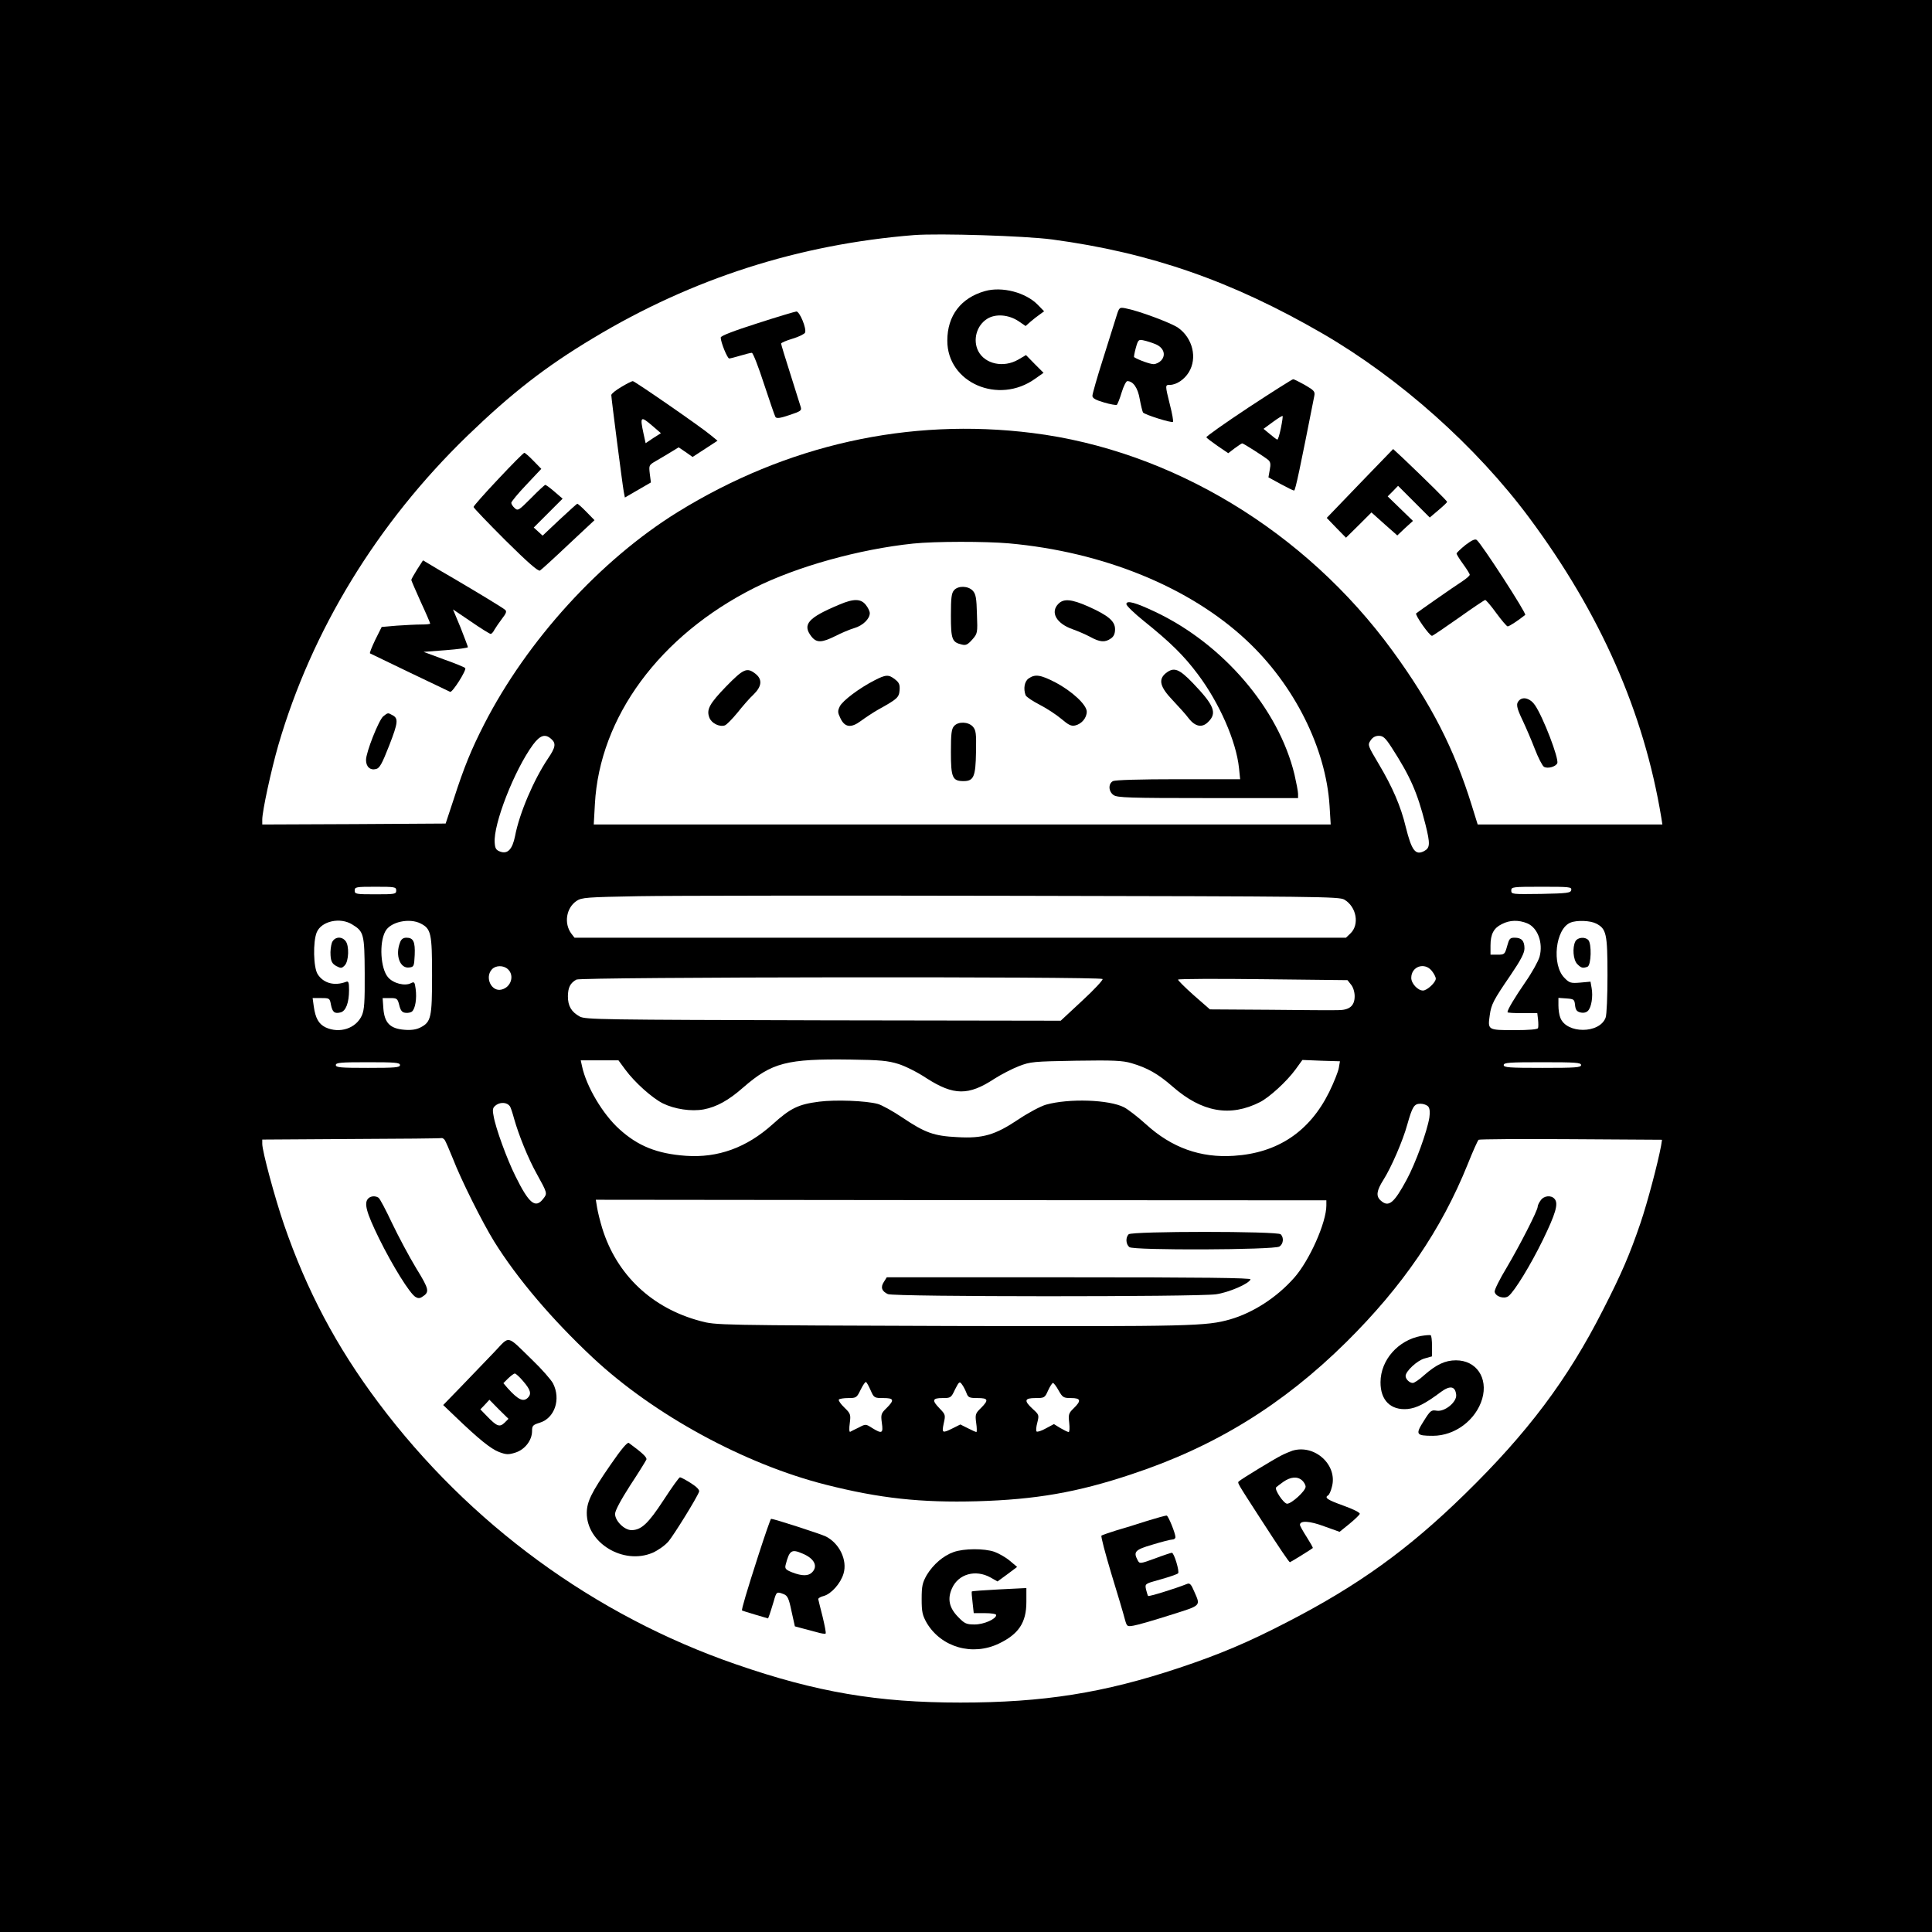 <?xml version="1.0" standalone="no"?>
<!DOCTYPE svg PUBLIC "-//W3C//DTD SVG 20010904//EN"
 "http://www.w3.org/TR/2001/REC-SVG-20010904/DTD/svg10.dtd">
<svg version="1.0" xmlns="http://www.w3.org/2000/svg"
 width="1024pt" height="1024pt" viewBox="0 0 1024 1024"
 preserveAspectRatio="xMidYMid meet">

<g transform="translate(0,1024) scale(0.1,-0.1)"
fill="#000000" stroke="none">
<path d="M0 5120 l0 -5120 5120 0 5120 0 0 5120 0 5120 -5120 0 -5120 0 0
-5120z m5575 3851 c523 -70 955 -221 1435 -499 410 -238 814 -598 1095 -976
377 -507 608 -1031 700 -1588 l6 -38 -490 0 -489 0 -32 103 c-93 299 -214 536
-419 817 -461 633 -1171 1063 -1909 1155 -656 82 -1302 -62 -1880 -419 -410
-254 -798 -680 -1026 -1125 -67 -131 -107 -228 -161 -396 l-43 -130 -486 -3
-486 -2 0 26 c0 45 47 262 85 394 177 608 523 1176 1002 1640 234 226 415 367
667 518 525 316 1090 497 1701 546 134 10 585 -4 730 -23z m-227 -1611 c500
-45 958 -232 1259 -514 253 -236 421 -572 440 -878 l6 -98 -1953 0 -1953 0 6
108 c25 462 344 894 845 1146 225 113 555 205 842 235 116 12 383 12 508 1z
m-2426 -1037 c26 -23 23 -44 -18 -104 -75 -112 -151 -289 -174 -410 -14 -70
-39 -97 -78 -83 -22 8 -28 16 -30 47 -8 98 104 385 203 520 38 51 65 59 97 30z
m4454 -45 c98 -152 136 -237 179 -407 26 -104 25 -125 -7 -142 -46 -24 -66 3
-97 127 -26 110 -71 213 -143 334 -58 98 -60 101 -44 125 11 17 26 25 44 25
23 0 35 -11 68 -62z m-5276 -758 c0 -19 -7 -20 -110 -20 -103 0 -110 1 -110
20 0 19 7 20 110 20 103 0 110 -1 110 -20z m6228 3 c-3 -16 -20 -18 -161 -21
-152 -2 -157 -2 -157 18 0 19 6 20 161 20 147 0 160 -1 157 -17z m-1203 -51
c65 -38 82 -133 32 -180 l-23 -22 -2044 0 -2045 0 -17 22 c-40 54 -27 136 28
173 27 18 53 20 329 25 165 3 1067 4 2005 2 1596 -3 1707 -4 1735 -20z m-5258
-132 c61 -37 65 -50 66 -257 1 -155 -2 -195 -15 -225 -31 -69 -118 -98 -193
-63 -36 18 -53 48 -62 111 l-6 44 46 0 c43 0 45 -1 51 -35 8 -40 19 -49 51
-41 28 7 45 51 45 119 0 41 -3 48 -16 43 -61 -23 -119 -8 -150 40 -23 35 -26
173 -5 223 25 59 124 81 188 41z m363 5 c55 -28 60 -53 60 -275 0 -223 -5
-247 -62 -276 -22 -11 -48 -15 -85 -12 -75 6 -105 36 -111 112 l-4 56 39 0
c37 0 40 -2 49 -37 7 -29 15 -39 32 -41 13 -2 29 1 36 7 17 15 26 68 19 120
-5 36 -7 39 -25 30 -32 -17 -95 -1 -122 32 -39 46 -47 181 -14 242 26 51 128
73 188 42z m5865 1 c55 -23 85 -103 65 -177 -7 -24 -40 -84 -75 -134 -57 -83
-95 -146 -95 -160 0 -3 36 -5 79 -5 l79 0 4 -34 c2 -19 2 -39 0 -45 -2 -7 -46
-11 -127 -11 -140 0 -140 1 -129 79 8 58 19 79 110 212 55 81 74 118 74 142 0
40 -15 57 -52 57 -25 0 -29 -5 -40 -45 -12 -43 -14 -45 -50 -45 l-38 0 0 48
c0 61 17 93 60 114 42 22 89 23 135 4z m365 -1 c54 -28 60 -53 60 -274 0 -110
-4 -211 -10 -225 -32 -86 -208 -86 -240 0 -6 14 -10 43 -10 65 l0 40 43 -3
c39 -3 42 -5 45 -35 3 -26 9 -34 28 -39 16 -4 31 -1 40 8 19 18 28 77 20 121
l-6 34 -55 -5 c-49 -4 -57 -2 -83 25 -69 69 -48 261 32 293 34 14 105 11 136
-5z m-5768 -242 c36 -33 17 -96 -34 -108 -53 -13 -90 64 -51 107 20 22 61 23
85 1z m4897 -9 c12 -15 21 -33 21 -41 0 -20 -46 -63 -68 -63 -27 0 -62 37 -62
67 0 61 71 85 109 37z m-1745 -43 c3 -5 -45 -57 -108 -115 l-114 -106 -1258 2
c-1176 3 -1261 4 -1291 20 -45 25 -63 56 -63 108 1 47 12 69 45 88 25 14 2781
17 2789 3z m1317 -30 c11 -13 19 -39 19 -61 0 -51 -27 -74 -88 -74 -26 -1
-189 0 -363 2 l-316 2 -87 76 c-47 42 -84 79 -82 82 2 4 205 5 451 2 l447 -5
19 -24z m-2400 -420 c36 -11 104 -45 150 -76 144 -92 222 -93 359 -3 36 23 94
53 130 67 62 24 77 25 302 29 200 3 247 1 295 -13 85 -25 140 -56 218 -124
155 -136 305 -163 464 -82 50 26 141 109 187 172 l37 51 99 -4 100 -3 -6 -35
c-3 -19 -26 -77 -51 -128 -104 -210 -273 -323 -505 -338 -177 -12 -330 43
-466 167 -43 39 -95 79 -116 90 -80 41 -292 48 -414 14 -28 -8 -94 -43 -146
-78 -124 -83 -189 -102 -325 -94 -123 6 -170 23 -289 103 -52 35 -112 68 -132
73 -63 17 -223 23 -310 12 -110 -14 -152 -34 -247 -120 -138 -124 -290 -179
-460 -167 -153 11 -254 52 -352 141 -88 79 -175 226 -198 333 l-7 32 100 0
100 0 36 -49 c50 -68 143 -151 199 -179 63 -31 151 -44 217 -32 68 13 132 48
209 116 152 132 230 153 571 148 155 -2 196 -6 251 -23z m-2641 -6 c0 -13 -26
-15 -170 -15 -144 0 -170 2 -170 15 0 13 26 15 170 15 144 0 170 -2 170 -15z
m6260 0 c0 -13 -29 -15 -205 -15 -176 0 -205 2 -205 15 0 13 29 15 205 15 176
0 205 -2 205 -15z m-5677 -219 c4 -6 14 -36 22 -66 25 -88 74 -209 119 -290
58 -105 58 -105 35 -134 -41 -53 -75 -26 -147 120 -45 90 -106 257 -116 320
-7 37 -4 44 15 58 24 16 58 13 72 -8z m4867 -1 c8 -10 10 -29 6 -58 -12 -74
-73 -242 -120 -329 -68 -126 -96 -149 -138 -111 -26 23 -22 52 14 109 41 64
104 209 127 294 27 95 36 110 70 110 16 0 34 -7 41 -15z m-5213 -177 c5 -7 24
-51 43 -98 44 -114 155 -336 219 -440 122 -196 306 -413 523 -616 324 -303
804 -564 1234 -673 288 -73 505 -96 803 -88 310 9 531 47 818 143 442 146 802
368 1138 700 300 297 504 596 644 943 27 68 53 126 58 130 4 3 225 5 490 3
l482 -3 -5 -32 c-17 -91 -71 -297 -109 -409 -57 -167 -101 -270 -200 -463
-187 -368 -399 -650 -732 -975 -299 -292 -562 -482 -938 -676 -210 -109 -362
-173 -575 -244 -399 -133 -720 -184 -1160 -184 -438 0 -763 55 -1190 203 -750
259 -1414 745 -1894 1386 -223 297 -381 596 -501 945 -48 140 -115 388 -115
427 l0 23 473 3 c259 1 475 3 478 5 4 1 11 -4 16 -10z m4673 -347 c0 -91 -90
-293 -171 -384 -93 -105 -218 -185 -339 -220 -127 -36 -200 -38 -1475 -35
-1248 4 -1250 4 -1332 26 -258 68 -445 246 -521 492 -11 36 -23 84 -27 108
l-7 43 1936 -2 1936 -1 0 -27z m-2415 -981 c17 -39 20 -40 67 -40 56 0 60 -10
17 -53 -29 -28 -31 -34 -25 -79 8 -55 1 -59 -51 -27 -34 22 -35 22 -71 3 -21
-10 -41 -20 -46 -23 -5 -2 -6 18 -2 46 6 46 4 51 -29 83 -19 18 -32 37 -29 42
3 4 25 8 50 8 43 0 45 2 66 45 12 24 24 42 28 40 4 -2 15 -22 25 -45z m507
-12 c9 -25 15 -28 59 -28 57 0 61 -10 18 -53 -29 -28 -31 -34 -25 -79 4 -26 4
-48 1 -48 -3 0 -24 9 -45 20 l-40 20 -40 -20 c-56 -28 -59 -26 -48 26 10 44 9
47 -21 78 -43 44 -40 56 14 56 44 0 46 1 67 46 21 41 24 44 36 27 8 -10 18
-30 24 -45z m489 12 c21 -37 26 -40 66 -40 52 0 55 -14 14 -54 -27 -26 -29
-33 -24 -77 3 -27 2 -49 -3 -49 -5 0 -25 10 -44 21 l-34 21 -43 -23 c-23 -13
-45 -20 -49 -16 -4 3 -2 25 4 47 10 40 9 42 -24 72 -48 44 -45 58 14 58 47 0
50 1 67 40 10 22 22 40 26 40 4 0 18 -18 30 -40z"/>
<path d="M5220 8697 c-127 -36 -199 -130 -199 -262 -1 -224 272 -342 466 -202
l44 31 -47 47 -46 47 -41 -24 c-78 -45 -176 -24 -212 45 -30 59 -9 136 47 171
44 28 113 23 166 -12 l38 -26 26 23 c15 13 37 30 50 39 l22 16 -33 34 c-64 66
-190 99 -281 73z"/>
<path d="M5917 8563 c-8 -26 -40 -128 -71 -226 -31 -97 -56 -185 -56 -195 0
-12 16 -22 61 -35 33 -10 64 -15 68 -13 4 3 16 32 26 66 10 33 24 60 30 60 31
0 56 -36 66 -96 6 -33 14 -64 17 -70 9 -12 152 -57 159 -50 3 3 -4 44 -16 90
-26 105 -26 106 -1 106 35 0 77 28 101 67 46 75 21 181 -57 236 -38 26 -209
90 -279 103 -32 6 -33 5 -48 -43z m207 -147 c44 -18 57 -57 31 -86 -10 -11
-28 -20 -41 -20 -18 0 -80 22 -103 37 -2 1 2 23 9 49 12 43 15 46 41 40 15 -3
44 -12 63 -20z"/>
<path d="M4013 8526 c-125 -40 -193 -66 -193 -75 0 -25 35 -111 45 -111 5 0
32 7 59 15 27 8 54 15 61 15 6 0 35 -74 64 -164 30 -90 57 -170 61 -176 6 -9
24 -7 74 10 60 20 66 24 60 43 -4 12 -29 91 -55 175 -27 84 -49 157 -49 161 0
4 27 16 61 26 34 10 63 25 66 32 9 22 -29 113 -46 112 -9 -1 -103 -29 -208
-63z"/>
<path d="M6617 8080 c-125 -83 -226 -154 -223 -158 2 -4 30 -25 60 -46 l56
-38 34 26 c19 14 37 26 40 26 7 0 113 -68 137 -87 13 -11 15 -23 9 -53 l-7
-40 64 -35 c35 -19 67 -35 72 -35 7 0 32 121 107 501 5 24 -1 30 -49 58 -30
17 -58 31 -63 31 -5 0 -112 -68 -237 -150z m172 -109 c-7 -34 -15 -61 -19 -61
-3 0 -20 13 -39 29 l-34 28 49 36 c27 20 50 34 52 32 2 -1 -2 -30 -9 -64z"/>
<path d="M3293 8189 c-29 -17 -53 -36 -53 -43 0 -16 59 -474 66 -512 l6 -31
69 40 69 40 -6 46 c-5 45 -5 46 33 68 21 12 56 33 79 47 l41 25 37 -25 37 -26
66 43 66 43 -34 28 c-49 42 -405 288 -415 288 -5 0 -33 -14 -61 -31z m166
-207 l44 -38 -41 -26 -40 -27 -11 50 c-20 93 -16 96 48 41z"/>
<path d="M7208 7678 l-176 -183 51 -53 51 -52 68 67 67 67 68 -61 69 -61 41
39 42 38 -67 65 -67 65 28 28 27 28 84 -84 84 -84 46 39 c25 21 46 41 46 44 0
5 -103 107 -230 228 l-56 52 -176 -182z"/>
<path d="M2641 7701 c-72 -76 -131 -143 -131 -148 0 -5 76 -84 169 -177 117
-116 174 -166 183 -160 7 4 75 66 151 138 l138 129 -43 44 c-23 24 -45 43 -48
43 -3 0 -45 -39 -95 -85 l-89 -84 -23 21 -24 22 77 77 76 76 -43 37 c-23 20
-45 36 -49 36 -3 0 -37 -31 -75 -70 -65 -65 -70 -69 -87 -53 -10 9 -18 21 -18
28 0 6 36 50 80 96 l79 84 -41 42 c-23 24 -45 43 -49 43 -4 0 -66 -62 -138
-139z"/>
<path d="M7768 7352 c-26 -21 -47 -41 -48 -46 0 -4 16 -30 35 -56 19 -26 35
-52 35 -56 0 -5 -17 -20 -38 -34 -54 -35 -235 -162 -246 -171 -8 -7 70 -119
84 -119 4 0 67 43 141 95 73 52 137 95 141 95 4 0 31 -31 59 -70 28 -38 55
-70 60 -70 9 0 61 35 93 61 8 7 -230 375 -257 397 -8 7 -26 -1 -59 -26z"/>
<path d="M2211 7222 c-17 -27 -31 -52 -31 -56 0 -3 23 -56 50 -116 28 -60 50
-112 50 -115 0 -3 -21 -5 -47 -5 -27 0 -85 -3 -129 -6 l-81 -7 -34 -68 c-18
-38 -31 -70 -28 -72 5 -3 409 -197 425 -204 12 -4 87 114 80 126 -3 4 -53 25
-113 46 l-108 40 118 9 c64 5 117 12 117 16 0 3 -18 50 -39 104 l-40 96 96
-65 c52 -36 99 -65 104 -65 4 0 14 10 20 23 7 12 25 38 40 58 22 28 26 39 16
47 -16 13 -128 81 -262 160 -60 35 -124 72 -141 83 l-32 19 -31 -48z"/>
<path d="M8052 6528 c-18 -18 -15 -37 19 -108 17 -36 46 -103 64 -150 18 -47
40 -89 48 -94 19 -12 63 0 71 19 9 25 -74 242 -118 307 -23 35 -62 48 -84 26z"/>
<path d="M2031 6443 c-24 -21 -91 -190 -91 -231 0 -36 22 -56 53 -48 19 4 32
28 70 125 47 121 50 144 16 161 -23 13 -23 13 -48 -7z"/>
<path d="M5057 7112 c-14 -15 -17 -41 -17 -135 0 -125 6 -141 57 -153 22 -6
32 -1 56 26 28 32 29 34 25 135 -2 84 -6 107 -22 124 -24 26 -77 28 -99 3z"/>
<path d="M4450 7036 c-168 -70 -199 -106 -149 -170 27 -34 55 -33 127 3 31 16
76 35 100 42 45 13 82 49 82 79 0 10 -9 29 -21 44 -26 33 -64 34 -139 2z"/>
<path d="M5610 7040 c-45 -45 -11 -105 75 -135 28 -10 70 -28 94 -41 51 -28
78 -30 109 -8 15 10 22 25 22 49 0 43 -36 73 -143 121 -89 39 -129 42 -157 14z"/>
<path d="M5970 7038 c0 -8 41 -48 92 -89 142 -114 213 -184 287 -283 114 -152
203 -354 218 -497 l6 -59 -327 0 c-207 0 -334 -4 -347 -10 -26 -14 -24 -55 3
-74 20 -14 84 -16 500 -16 l478 0 0 23 c0 12 -9 58 -19 102 -84 348 -378 691
-736 861 -107 51 -155 64 -155 42z"/>
<path d="M3849 6602 c-89 -92 -106 -123 -89 -166 11 -29 52 -50 81 -41 10 3
40 34 68 68 27 34 65 78 85 96 44 43 48 80 10 110 -45 35 -63 27 -155 -67z"/>
<path d="M6179 6672 c-41 -34 -31 -73 37 -144 33 -35 71 -77 84 -95 35 -45 72
-52 104 -19 48 47 31 88 -81 205 -74 77 -101 87 -144 53z"/>
<path d="M4635 6634 c-82 -42 -169 -108 -184 -138 -12 -25 -11 -33 3 -62 23
-50 57 -54 109 -15 23 17 64 44 90 59 103 57 112 65 115 104 2 29 -2 40 -24
57 -34 27 -49 26 -109 -5z"/>
<path d="M5452 6644 c-22 -15 -29 -54 -16 -89 4 -9 37 -31 74 -50 37 -19 89
-53 115 -75 39 -33 53 -40 74 -35 34 8 61 40 61 73 0 36 -77 108 -166 155 -79
41 -108 45 -142 21z"/>
<path d="M5057 6392 c-14 -15 -17 -41 -17 -139 0 -134 8 -153 67 -153 54 0 64
24 66 153 2 100 0 117 -17 136 -24 26 -77 28 -99 3z"/>
<path d="M1759 5243 c-5 -15 -9 -45 -7 -67 2 -32 9 -44 30 -56 25 -13 29 -13
45 3 22 22 25 106 4 130 -22 27 -60 21 -72 -10z"/>
<path d="M2120 5244 c-26 -67 0 -138 48 -132 26 3 27 6 30 66 3 71 -7 92 -44
92 -17 0 -28 -8 -34 -26z"/>
<path d="M8350 5251 c-17 -33 -12 -99 10 -121 21 -21 29 -23 54 -14 20 8 23
123 4 142 -18 18 -56 14 -68 -7z"/>
<path d="M1952 3888 c-24 -24 -11 -73 57 -212 72 -146 163 -292 193 -310 13
-8 23 -8 35 0 41 26 39 38 -31 152 -37 61 -94 168 -128 239 -33 70 -65 131
-72 135 -17 11 -41 9 -54 -4z"/>
<path d="M8166 3878 c-9 -12 -16 -27 -16 -34 0 -20 -96 -207 -164 -322 -37
-61 -66 -119 -64 -129 5 -26 52 -40 74 -22 32 26 116 163 181 296 68 140 84
193 63 218 -18 22 -57 18 -74 -7z"/>
<path d="M7531 3159 c-121 -23 -213 -127 -214 -244 -1 -97 54 -151 144 -143
47 5 93 28 177 91 48 35 75 30 80 -15 5 -38 -60 -92 -103 -85 -29 5 -34 1 -69
-55 -45 -71 -41 -78 49 -78 117 0 228 84 261 196 32 111 -31 204 -139 204 -57
0 -104 -22 -169 -79 -25 -23 -52 -41 -60 -41 -17 0 -38 20 -38 37 0 25 62 83
101 93 l39 11 0 54 c0 30 -3 56 -7 58 -5 2 -28 0 -52 -4z"/>
<path d="M2619 3073 c-41 -43 -118 -123 -172 -179 l-98 -101 68 -65 c120 -115
184 -167 228 -184 38 -14 49 -15 87 -3 50 16 88 65 88 114 0 28 4 33 40 44 80
24 114 125 71 209 -11 20 -59 75 -108 122 -142 138 -118 133 -204 43z m155
-155 c38 -44 44 -66 24 -86 -24 -24 -51 -12 -107 50 l-23 27 25 25 c15 14 30
26 36 26 5 0 26 -19 45 -42z m-100 -219 c-26 -25 -41 -19 -93 35 l-35 36 24
25 24 26 50 -51 51 -50 -21 -21z"/>
<path d="M3235 2475 c-101 -146 -124 -194 -125 -253 -1 -160 194 -278 349
-212 29 13 66 39 84 60 29 35 149 228 162 263 4 9 -10 25 -43 46 -27 17 -53
31 -58 31 -5 0 -44 -55 -87 -121 -81 -124 -118 -159 -170 -159 -38 0 -87 49
-87 86 0 17 30 73 80 151 45 68 83 130 86 137 4 11 -18 33 -93 88 -7 6 -39
-31 -98 -117z"/>
<path d="M6850 2551 c-14 -5 -41 -16 -60 -26 -36 -18 -209 -123 -223 -136 -10
-8 -11 -5 111 -194 108 -167 154 -235 159 -235 3 0 113 68 121 75 2 2 -13 28
-32 58 -20 31 -36 60 -36 65 0 24 52 21 129 -8 l81 -29 52 42 c28 23 53 47 55
53 2 7 -34 25 -87 44 -86 31 -102 42 -80 55 5 3 14 22 19 43 33 116 -90 229
-209 193z m52 -158 c10 -9 18 -24 18 -33 0 -22 -74 -90 -98 -90 -18 0 -69 76
-58 87 3 3 20 16 38 29 39 27 75 30 100 7z"/>
<path d="M6080 2179 c-52 -17 -126 -40 -165 -51 -38 -12 -73 -24 -77 -27 -4
-4 20 -94 52 -201 33 -107 65 -215 71 -239 12 -43 12 -43 48 -37 20 3 106 28
191 55 171 54 164 47 129 127 -15 36 -23 45 -37 39 -65 -26 -202 -68 -207 -64
-2 3 -7 19 -11 35 -6 30 -6 30 78 53 46 13 87 27 92 32 9 8 -21 109 -33 109
-4 0 -44 -13 -89 -30 -79 -29 -82 -29 -92 -10 -24 45 -15 56 78 83 49 15 96
27 105 27 10 0 17 6 17 13 0 20 -37 111 -46 114 -5 1 -52 -12 -104 -28z"/>
<path d="M4020 1998 c-61 -189 -91 -290 -87 -294 1 -1 33 -11 70 -22 l68 -20
8 21 c4 12 14 43 22 70 14 51 16 52 52 38 21 -8 28 -22 42 -90 l18 -81 41 -11
c23 -6 58 -15 79 -21 20 -6 40 -9 43 -6 3 3 -5 43 -16 89 -12 46 -22 88 -23
93 -1 5 12 13 29 17 40 11 90 67 105 119 21 70 -21 159 -93 196 -25 13 -276
94 -291 94 -3 0 -33 -87 -67 -192z m233 8 c63 -26 84 -67 51 -100 -20 -20 -53
-20 -105 0 -35 14 -40 20 -35 40 20 77 31 85 89 60z"/>
<path d="M5055 2014 c-55 -19 -109 -66 -143 -122 -23 -41 -27 -58 -27 -127 0
-69 4 -86 27 -127 77 -129 242 -177 383 -109 104 50 145 111 145 220 l0 74
-142 -7 c-79 -4 -145 -9 -147 -11 -2 -2 0 -29 4 -60 l6 -55 60 0 c33 0 59 -4
59 -10 0 -21 -65 -50 -114 -50 -43 0 -53 4 -86 38 -49 49 -60 97 -34 154 34
76 125 101 204 57 l37 -21 52 38 52 39 -38 32 c-21 18 -58 39 -82 48 -55 19
-162 18 -216 -1z"/>
<path d="M5982 3698 c-17 -17 -15 -53 4 -68 21 -18 766 -15 795 3 21 13 25 47
7 65 -17 17 -789 17 -806 0z"/>
<path d="M4685 3446 c-19 -28 -12 -50 21 -65 33 -15 1636 -15 1739 -1 69 10
175 56 183 79 3 8 -251 11 -962 11 l-966 0 -15 -24z"/>
</g>
</svg>
